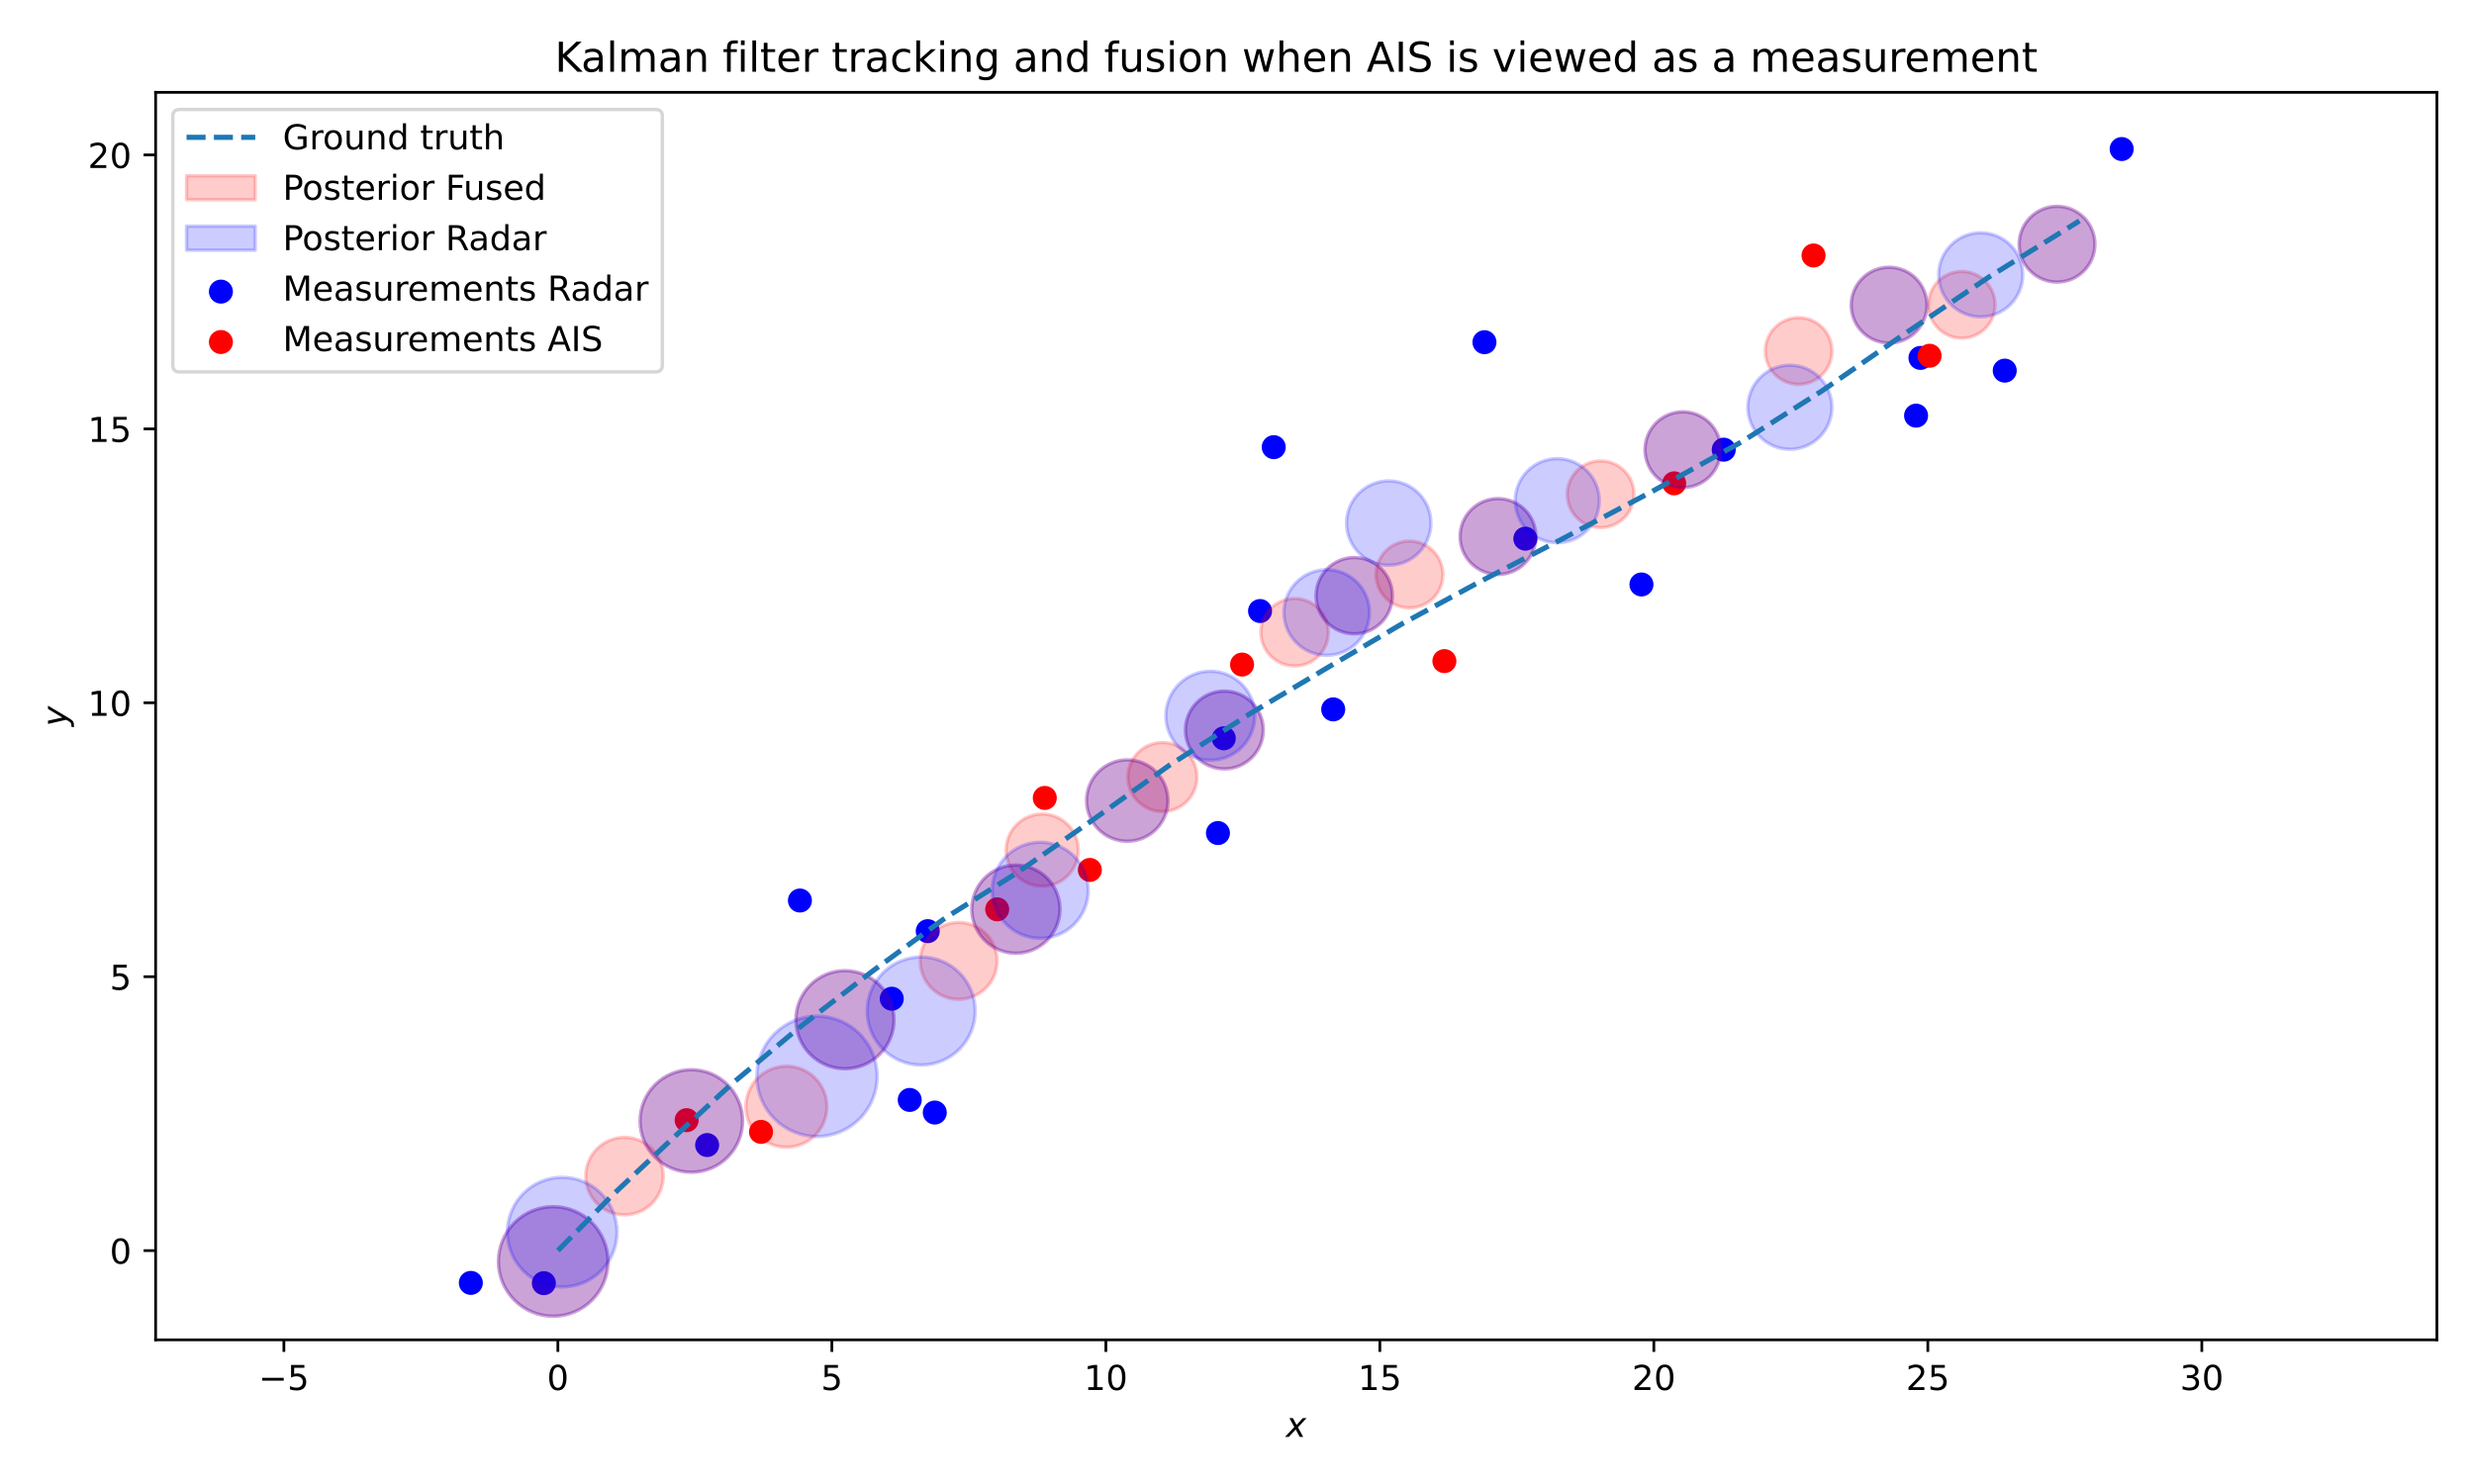 <?xml version="1.0" encoding="utf-8" standalone="no"?>
<!DOCTYPE svg PUBLIC "-//W3C//DTD SVG 1.1//EN"
  "http://www.w3.org/Graphics/SVG/1.1/DTD/svg11.dtd">
<!-- Created with matplotlib (https://matplotlib.org/) -->
<svg height="432pt" version="1.1" viewBox="0 0 720 432" width="720pt" xmlns="http://www.w3.org/2000/svg" xmlns:xlink="http://www.w3.org/1999/xlink">
 <defs>
  <style type="text/css">*{stroke-linecap:butt;stroke-linejoin:round;}</style>
 </defs>
 <g id="figure_1">
  <g id="patch_1">
   <path d="M 0 432 
L 720 432 
L 720 0 
L 0 0 
z
" style="fill:#ffffff;"/>
  </g>
  <g id="axes_1">
   <g id="patch_2">
    <path d="M 45.29 390.04 
L 709.2 390.04 
L 709.2 26.88 
L 45.29 26.88 
z
" style="fill:#ffffff;"/>
   </g>
   <g id="PathCollection_1">
    <defs>
     <path d="M 0 3 
C 0.796 3 1.559 2.684 2.121 2.121 
C 2.684 1.559 3 0.796 3 0 
C 3 -0.796 2.684 -1.559 2.121 -2.121 
C 1.559 -2.684 0.796 -3 0 -3 
C -0.796 -3 -1.559 -2.684 -2.121 -2.121 
C -2.684 -1.559 -3 -0.796 -3 0 
C -3 0.796 -2.684 1.559 -2.121 2.121 
C -1.559 2.684 -0.796 3 0 3 
z
" id="m514892b0ee" style="stroke:#0000ff;"/>
    </defs>
    <g clip-path="url(#pe3e5231620)">
     <use style="fill:#0000ff;stroke:#0000ff;" x="158.277" xlink:href="#m514892b0ee" y="373.533"/>
     <use style="fill:#0000ff;stroke:#0000ff;" x="137.026" xlink:href="#m514892b0ee" y="373.456"/>
     <use style="fill:#0000ff;stroke:#0000ff;" x="205.798" xlink:href="#m514892b0ee" y="333.328"/>
     <use style="fill:#0000ff;stroke:#0000ff;" x="264.756" xlink:href="#m514892b0ee" y="320.197"/>
     <use style="fill:#0000ff;stroke:#0000ff;" x="232.797" xlink:href="#m514892b0ee" y="262.148"/>
     <use style="fill:#0000ff;stroke:#0000ff;" x="272.045" xlink:href="#m514892b0ee" y="323.865"/>
     <use style="fill:#0000ff;stroke:#0000ff;" x="270.003" xlink:href="#m514892b0ee" y="271.063"/>
     <use style="fill:#0000ff;stroke:#0000ff;" x="259.524" xlink:href="#m514892b0ee" y="290.731"/>
     <use style="fill:#0000ff;stroke:#0000ff;" x="354.456" xlink:href="#m514892b0ee" y="242.503"/>
     <use style="fill:#0000ff;stroke:#0000ff;" x="366.709" xlink:href="#m514892b0ee" y="177.873"/>
     <use style="fill:#0000ff;stroke:#0000ff;" x="356.155" xlink:href="#m514892b0ee" y="214.928"/>
     <use style="fill:#0000ff;stroke:#0000ff;" x="432.014" xlink:href="#m514892b0ee" y="99.617"/>
     <use style="fill:#0000ff;stroke:#0000ff;" x="388" xlink:href="#m514892b0ee" y="206.503"/>
     <use style="fill:#0000ff;stroke:#0000ff;" x="370.693" xlink:href="#m514892b0ee" y="130.17"/>
     <use style="fill:#0000ff;stroke:#0000ff;" x="477.706" xlink:href="#m514892b0ee" y="170.14"/>
     <use style="fill:#0000ff;stroke:#0000ff;" x="443.912" xlink:href="#m514892b0ee" y="156.804"/>
     <use style="fill:#0000ff;stroke:#0000ff;" x="501.652" xlink:href="#m514892b0ee" y="130.903"/>
     <use style="fill:#0000ff;stroke:#0000ff;" x="557.632" xlink:href="#m514892b0ee" y="120.997"/>
     <use style="fill:#0000ff;stroke:#0000ff;" x="558.905" xlink:href="#m514892b0ee" y="104.191"/>
     <use style="fill:#0000ff;stroke:#0000ff;" x="583.434" xlink:href="#m514892b0ee" y="107.893"/>
     <use style="fill:#0000ff;stroke:#0000ff;" x="617.464" xlink:href="#m514892b0ee" y="43.387"/>
    </g>
   </g>
   <g id="PathCollection_2">
    <defs>
     <path d="M 0 3 
C 0.796 3 1.559 2.684 2.121 2.121 
C 2.684 1.559 3 0.796 3 0 
C 3 -0.796 2.684 -1.559 2.121 -2.121 
C 1.559 -2.684 0.796 -3 0 -3 
C -0.796 -3 -1.559 -2.684 -2.121 -2.121 
C -2.684 -1.559 -3 -0.796 -3 0 
C -3 0.796 -2.684 1.559 -2.121 2.121 
C -1.559 2.684 -0.796 3 0 3 
z
" id="m8816d82a5e" style="stroke:#ff0000;"/>
    </defs>
    <g clip-path="url(#pe3e5231620)">
     <use style="fill:#ff0000;stroke:#ff0000;" x="199.834" xlink:href="#m8816d82a5e" y="326.086"/>
     <use style="fill:#ff0000;stroke:#ff0000;" x="221.48" xlink:href="#m8816d82a5e" y="329.492"/>
     <use style="fill:#ff0000;stroke:#ff0000;" x="290.21" xlink:href="#m8816d82a5e" y="264.712"/>
     <use style="fill:#ff0000;stroke:#ff0000;" x="304.059" xlink:href="#m8816d82a5e" y="232.281"/>
     <use style="fill:#ff0000;stroke:#ff0000;" x="317.177" xlink:href="#m8816d82a5e" y="253.241"/>
     <use style="fill:#ff0000;stroke:#ff0000;" x="361.472" xlink:href="#m8816d82a5e" y="193.458"/>
     <use style="fill:#ff0000;stroke:#ff0000;" x="420.356" xlink:href="#m8816d82a5e" y="192.454"/>
     <use style="fill:#ff0000;stroke:#ff0000;" x="487.229" xlink:href="#m8816d82a5e" y="140.707"/>
     <use style="fill:#ff0000;stroke:#ff0000;" x="527.795" xlink:href="#m8816d82a5e" y="74.375"/>
     <use style="fill:#ff0000;stroke:#ff0000;" x="561.564" xlink:href="#m8816d82a5e" y="103.564"/>
    </g>
   </g>
   <g id="patch_3">
    <path clip-path="url(#pe3e5231620)" d="M 162.358 364.061 
C 162.358 364.061 162.358 364.061 162.358 364.061 
C 162.358 364.061 162.358 364.061 162.358 364.061 
C 162.358 364.061 162.358 364.061 162.358 364.061 
C 162.358 364.061 162.358 364.061 162.358 364.061 
C 162.358 364.061 162.358 364.061 162.358 364.061 
C 162.358 364.061 162.358 364.061 162.358 364.061 
C 162.358 364.061 162.358 364.061 162.358 364.061 
C 162.358 364.061 162.358 364.061 162.358 364.061 
z
" style="fill:#ff0000;opacity:0.2;stroke:#ff0000;stroke-linejoin:miter;"/>
   </g>
   <g id="patch_4">
    <path clip-path="url(#pe3e5231620)" d="M 162.358 364.061 
C 162.358 364.061 162.358 364.061 162.358 364.061 
C 162.358 364.061 162.358 364.061 162.358 364.061 
C 162.358 364.061 162.358 364.061 162.358 364.061 
C 162.358 364.061 162.358 364.061 162.358 364.061 
C 162.358 364.061 162.358 364.061 162.358 364.061 
C 162.358 364.061 162.358 364.061 162.358 364.061 
C 162.358 364.061 162.358 364.061 162.358 364.061 
C 162.358 364.061 162.358 364.061 162.358 364.061 
z
" style="fill:#0000ff;opacity:0.2;stroke:#0000ff;stroke-linejoin:miter;"/>
   </g>
   <g id="patch_5">
    <path clip-path="url(#pe3e5231620)" d="M 160.998 383.166 
C 165.227 383.166 169.284 381.486 172.274 378.495 
C 175.265 375.504 176.945 371.448 176.945 367.218 
C 176.945 362.989 175.265 358.932 172.274 355.942 
C 169.284 352.951 165.227 351.271 160.998 351.271 
C 156.768 351.271 152.711 352.951 149.721 355.942 
C 146.73 358.932 145.05 362.989 145.05 367.218 
C 145.05 371.448 146.73 375.504 149.721 378.495 
C 152.711 381.486 156.768 383.166 160.998 383.166 
z
" style="fill:#ff0000;opacity:0.2;stroke:#ff0000;stroke-linejoin:miter;"/>
   </g>
   <g id="patch_6">
    <path clip-path="url(#pe3e5231620)" d="M 181.74 353.65 
C 184.732 353.65 187.602 352.461 189.717 350.346 
C 191.832 348.231 193.021 345.361 193.021 342.369 
C 193.021 339.377 191.832 336.508 189.717 334.392 
C 187.602 332.277 184.732 331.088 181.74 331.088 
C 178.748 331.088 175.879 332.277 173.763 334.392 
C 171.648 336.508 170.459 339.377 170.459 342.369 
C 170.459 345.361 171.648 348.231 173.763 350.346 
C 175.879 352.461 178.748 353.65 181.74 353.65 
z
" style="fill:#ff0000;opacity:0.2;stroke:#ff0000;stroke-linejoin:miter;"/>
   </g>
   <g id="patch_7">
    <path clip-path="url(#pe3e5231620)" d="M 201.196 341.244 
C 205.154 341.244 208.95 339.672 211.749 336.873 
C 214.547 334.074 216.12 330.278 216.12 326.32 
C 216.12 322.362 214.547 318.566 211.749 315.768 
C 208.95 312.969 205.154 311.397 201.196 311.397 
C 197.238 311.397 193.442 312.969 190.643 315.768 
C 187.845 318.566 186.272 322.362 186.272 326.32 
C 186.272 330.278 187.845 334.074 190.643 336.873 
C 193.442 339.672 197.238 341.244 201.196 341.244 
z
" style="fill:#ff0000;opacity:0.2;stroke:#ff0000;stroke-linejoin:miter;"/>
   </g>
   <g id="patch_8">
    <path clip-path="url(#pe3e5231620)" d="M 228.864 333.956 
C 231.991 333.956 234.99 332.713 237.201 330.502 
C 239.412 328.291 240.655 325.292 240.655 322.165 
C 240.655 319.037 239.412 316.038 237.201 313.827 
C 234.99 311.616 231.991 310.373 228.864 310.373 
C 225.737 310.373 222.737 311.616 220.526 313.827 
C 218.315 316.038 217.073 319.037 217.073 322.165 
C 217.073 325.292 218.315 328.291 220.526 330.502 
C 222.737 332.713 225.737 333.956 228.864 333.956 
z
" style="fill:#ff0000;opacity:0.2;stroke:#ff0000;stroke-linejoin:miter;"/>
   </g>
   <g id="patch_9">
    <path clip-path="url(#pe3e5231620)" d="M 245.903 311.117 
C 249.689 311.117 253.321 309.613 255.998 306.936 
C 258.675 304.259 260.179 300.627 260.179 296.841 
C 260.179 293.055 258.675 289.423 255.998 286.746 
C 253.321 284.069 249.689 282.565 245.903 282.565 
C 242.117 282.565 238.485 284.069 235.808 286.746 
C 233.131 289.423 231.627 293.055 231.627 296.841 
C 231.627 300.627 233.131 304.259 235.808 306.936 
C 238.485 309.613 242.117 311.117 245.903 311.117 
z
" style="fill:#ff0000;opacity:0.2;stroke:#ff0000;stroke-linejoin:miter;"/>
   </g>
   <g id="patch_10">
    <path clip-path="url(#pe3e5231620)" d="M 278.995 290.915 
C 281.965 290.915 284.813 289.736 286.913 287.636 
C 289.013 285.536 290.192 282.688 290.192 279.718 
C 290.192 276.749 289.013 273.901 286.913 271.801 
C 284.813 269.701 281.965 268.521 278.995 268.521 
C 276.026 268.521 273.178 269.701 271.078 271.801 
C 268.978 273.901 267.798 276.749 267.798 279.718 
C 267.798 282.688 268.978 285.536 271.078 287.636 
C 273.178 289.736 276.026 290.915 278.995 290.915 
z
" style="fill:#ff0000;opacity:0.2;stroke:#ff0000;stroke-linejoin:miter;"/>
   </g>
   <g id="patch_11">
    <path clip-path="url(#pe3e5231620)" d="M 295.648 277.492 
C 299.05 277.492 302.314 276.14 304.72 273.735 
C 307.126 271.329 308.478 268.065 308.478 264.663 
C 308.478 261.26 307.126 257.997 304.72 255.591 
C 302.314 253.185 299.05 251.833 295.648 251.833 
C 292.246 251.833 288.982 253.185 286.576 255.591 
C 284.17 257.997 282.818 261.26 282.818 264.663 
C 282.818 268.065 284.17 271.329 286.576 273.735 
C 288.982 276.14 292.246 277.492 295.648 277.492 
z
" style="fill:#ff0000;opacity:0.2;stroke:#ff0000;stroke-linejoin:miter;"/>
   </g>
   <g id="patch_12">
    <path clip-path="url(#pe3e5231620)" d="M 303.311 257.989 
C 306.099 257.989 308.774 256.881 310.745 254.91 
C 312.717 252.938 313.825 250.264 313.825 247.476 
C 313.825 244.687 312.717 242.013 310.745 240.041 
C 308.774 238.07 306.099 236.962 303.311 236.962 
C 300.523 236.962 297.849 238.07 295.877 240.041 
C 293.905 242.013 292.798 244.687 292.798 247.476 
C 292.798 250.264 293.905 252.938 295.877 254.91 
C 297.849 256.881 300.523 257.989 303.311 257.989 
z
" style="fill:#ff0000;opacity:0.2;stroke:#ff0000;stroke-linejoin:miter;"/>
   </g>
   <g id="patch_13">
    <path clip-path="url(#pe3e5231620)" d="M 328.065 244.896 
C 331.208 244.896 334.222 243.647 336.444 241.425 
C 338.666 239.203 339.915 236.189 339.915 233.046 
C 339.915 229.904 338.666 226.889 336.444 224.667 
C 334.222 222.445 331.208 221.197 328.065 221.197 
C 324.923 221.197 321.908 222.445 319.686 224.667 
C 317.464 226.889 316.216 229.904 316.216 233.046 
C 316.216 236.189 317.464 239.203 319.686 241.425 
C 321.908 243.647 324.923 244.896 328.065 244.896 
z
" style="fill:#ff0000;opacity:0.2;stroke:#ff0000;stroke-linejoin:miter;"/>
   </g>
   <g id="patch_14">
    <path clip-path="url(#pe3e5231620)" d="M 338.303 236.253 
C 340.97 236.253 343.527 235.193 345.413 233.308 
C 347.298 231.422 348.358 228.864 348.358 226.198 
C 348.358 223.531 347.298 220.973 345.413 219.088 
C 343.527 217.202 340.97 216.143 338.303 216.143 
C 335.636 216.143 333.079 217.202 331.193 219.088 
C 329.308 220.973 328.248 223.531 328.248 226.198 
C 328.248 228.864 329.308 231.422 331.193 233.308 
C 333.079 235.193 335.636 236.253 338.303 236.253 
z
" style="fill:#ff0000;opacity:0.2;stroke:#ff0000;stroke-linejoin:miter;"/>
   </g>
   <g id="patch_15">
    <path clip-path="url(#pe3e5231620)" d="M 356.324 223.831 
C 359.328 223.831 362.209 222.638 364.333 220.514 
C 366.457 218.39 367.65 215.509 367.65 212.505 
C 367.65 209.502 366.457 206.621 364.333 204.497 
C 362.209 202.373 359.328 201.179 356.324 201.179 
C 353.32 201.179 350.439 202.373 348.315 204.497 
C 346.191 206.621 344.998 209.502 344.998 212.505 
C 344.998 215.509 346.191 218.39 348.315 220.514 
C 350.439 222.638 353.32 223.831 356.324 223.831 
z
" style="fill:#ff0000;opacity:0.2;stroke:#ff0000;stroke-linejoin:miter;"/>
   </g>
   <g id="patch_16">
    <path clip-path="url(#pe3e5231620)" d="M 376.766 193.873 
C 379.371 193.873 381.869 192.838 383.711 190.996 
C 385.552 189.155 386.587 186.657 386.587 184.052 
C 386.587 181.448 385.552 178.949 383.711 177.108 
C 381.869 175.266 379.371 174.231 376.766 174.231 
C 374.162 174.231 371.664 175.266 369.822 177.108 
C 367.98 178.949 366.946 181.448 366.946 184.052 
C 366.946 186.657 367.98 189.155 369.822 190.996 
C 371.664 192.838 374.162 193.873 376.766 193.873 
z
" style="fill:#ff0000;opacity:0.2;stroke:#ff0000;stroke-linejoin:miter;"/>
   </g>
   <g id="patch_17">
    <path clip-path="url(#pe3e5231620)" d="M 394.126 184.504 
C 397.071 184.504 399.896 183.334 401.979 181.251 
C 404.061 179.169 405.231 176.344 405.231 173.399 
C 405.231 170.454 404.061 167.629 401.979 165.546 
C 399.896 163.464 397.071 162.294 394.126 162.294 
C 391.181 162.294 388.356 163.464 386.273 165.546 
C 384.191 167.629 383.021 170.454 383.021 173.399 
C 383.021 176.344 384.191 179.169 386.273 181.251 
C 388.356 183.334 391.181 184.504 394.126 184.504 
z
" style="fill:#ff0000;opacity:0.2;stroke:#ff0000;stroke-linejoin:miter;"/>
   </g>
   <g id="patch_18">
    <path clip-path="url(#pe3e5231620)" d="M 410.193 176.968 
C 412.774 176.968 415.25 175.942 417.075 174.117 
C 418.9 172.292 419.926 169.816 419.926 167.235 
C 419.926 164.654 418.9 162.179 417.075 160.353 
C 415.25 158.528 412.774 157.503 410.193 157.503 
C 407.612 157.503 405.137 158.528 403.312 160.353 
C 401.486 162.179 400.461 164.654 400.461 167.235 
C 400.461 169.816 401.486 172.292 403.312 174.117 
C 405.137 175.942 407.612 176.968 410.193 176.968 
z
" style="fill:#ff0000;opacity:0.2;stroke:#ff0000;stroke-linejoin:miter;"/>
   </g>
   <g id="patch_19">
    <path clip-path="url(#pe3e5231620)" d="M 435.956 167.221 
C 438.884 167.221 441.692 166.058 443.762 163.988 
C 445.832 161.918 446.995 159.11 446.995 156.183 
C 446.995 153.255 445.832 150.448 443.762 148.378 
C 441.692 146.308 438.884 145.144 435.956 145.144 
C 433.029 145.144 430.221 146.308 428.151 148.378 
C 426.081 150.448 424.918 153.255 424.918 156.183 
C 424.918 159.11 426.081 161.918 428.151 163.988 
C 430.221 166.058 433.029 167.221 435.956 167.221 
z
" style="fill:#ff0000;opacity:0.2;stroke:#ff0000;stroke-linejoin:miter;"/>
   </g>
   <g id="patch_20">
    <path clip-path="url(#pe3e5231620)" d="M 465.823 153.59 
C 468.398 153.59 470.869 152.567 472.69 150.746 
C 474.51 148.925 475.534 146.455 475.534 143.879 
C 475.534 141.304 474.51 138.834 472.69 137.013 
C 470.869 135.192 468.398 134.169 465.823 134.169 
C 463.248 134.169 460.778 135.192 458.957 137.013 
C 457.136 138.834 456.113 141.304 456.113 143.879 
C 456.113 146.455 457.136 148.925 458.957 150.746 
C 460.778 152.567 463.248 153.59 465.823 153.59 
z
" style="fill:#ff0000;opacity:0.2;stroke:#ff0000;stroke-linejoin:miter;"/>
   </g>
   <g id="patch_21">
    <path clip-path="url(#pe3e5231620)" d="M 489.764 141.942 
C 492.689 141.942 495.494 140.78 497.562 138.712 
C 499.63 136.644 500.792 133.839 500.792 130.914 
C 500.792 127.99 499.63 125.185 497.562 123.117 
C 495.494 121.049 492.689 119.887 489.764 119.887 
C 486.84 119.887 484.035 121.049 481.967 123.117 
C 479.899 125.185 478.737 127.99 478.737 130.914 
C 478.737 133.839 479.899 136.644 481.967 138.712 
C 484.035 140.78 486.84 141.942 489.764 141.942 
z
" style="fill:#ff0000;opacity:0.2;stroke:#ff0000;stroke-linejoin:miter;"/>
   </g>
   <g id="patch_22">
    <path clip-path="url(#pe3e5231620)" d="M 523.458 111.887 
C 526.032 111.887 528.502 110.864 530.323 109.043 
C 532.143 107.223 533.166 104.753 533.166 102.179 
C 533.166 99.604 532.143 97.134 530.323 95.314 
C 528.502 93.493 526.032 92.47 523.458 92.47 
C 520.883 92.47 518.414 93.493 516.593 95.314 
C 514.772 97.134 513.75 99.604 513.75 102.179 
C 513.75 104.753 514.772 107.223 516.593 109.043 
C 518.414 110.864 520.883 111.887 523.458 111.887 
z
" style="fill:#ff0000;opacity:0.2;stroke:#ff0000;stroke-linejoin:miter;"/>
   </g>
   <g id="patch_23">
    <path clip-path="url(#pe3e5231620)" d="M 549.773 99.854 
C 552.697 99.854 555.502 98.692 557.57 96.624 
C 559.638 94.557 560.8 91.751 560.8 88.827 
C 560.8 85.902 559.638 83.097 557.57 81.029 
C 555.502 78.961 552.697 77.8 549.773 77.8 
C 546.848 77.8 544.043 78.961 541.975 81.029 
C 539.907 83.097 538.745 85.902 538.745 88.827 
C 538.745 91.751 539.907 94.557 541.975 96.624 
C 544.043 98.692 546.848 99.854 549.773 99.854 
z
" style="fill:#ff0000;opacity:0.2;stroke:#ff0000;stroke-linejoin:miter;"/>
   </g>
   <g id="patch_24">
    <path clip-path="url(#pe3e5231620)" d="M 570.925 98.441 
C 573.5 98.441 575.969 97.418 577.79 95.598 
C 579.611 93.777 580.634 91.308 580.634 88.733 
C 580.634 86.158 579.611 83.689 577.79 81.868 
C 575.969 80.047 573.5 79.024 570.925 79.024 
C 568.35 79.024 565.881 80.047 564.06 81.868 
C 562.239 83.689 561.216 86.158 561.216 88.733 
C 561.216 91.308 562.239 93.777 564.06 95.598 
C 565.881 97.418 568.35 98.441 570.925 98.441 
z
" style="fill:#ff0000;opacity:0.2;stroke:#ff0000;stroke-linejoin:miter;"/>
   </g>
   <g id="patch_25">
    <path clip-path="url(#pe3e5231620)" d="M 598.651 82.122 
C 601.576 82.122 604.381 80.96 606.449 78.892 
C 608.516 76.825 609.678 74.02 609.678 71.095 
C 609.678 68.171 608.516 65.366 606.449 63.298 
C 604.381 61.23 601.576 60.068 598.651 60.068 
C 595.727 60.068 592.922 61.23 590.854 63.298 
C 588.786 65.366 587.624 68.171 587.624 71.095 
C 587.624 74.02 588.786 76.825 590.854 78.892 
C 592.922 80.96 595.727 82.122 598.651 82.122 
z
" style="fill:#ff0000;opacity:0.2;stroke:#ff0000;stroke-linejoin:miter;"/>
   </g>
   <g id="patch_26">
    <path clip-path="url(#pe3e5231620)" d="M 160.998 383.166 
C 165.227 383.166 169.284 381.486 172.274 378.495 
C 175.265 375.504 176.945 371.448 176.945 367.218 
C 176.945 362.989 175.265 358.932 172.274 355.942 
C 169.284 352.951 165.227 351.271 160.998 351.271 
C 156.768 351.271 152.711 352.951 149.721 355.942 
C 146.73 358.932 145.05 362.989 145.05 367.218 
C 145.05 371.448 146.73 375.504 149.721 378.495 
C 152.711 381.486 156.768 383.166 160.998 383.166 
z
" style="fill:#0000ff;opacity:0.2;stroke:#0000ff;stroke-linejoin:miter;"/>
   </g>
   <g id="patch_27">
    <path clip-path="url(#pe3e5231620)" d="M 163.619 374.636 
C 167.852 374.636 171.911 372.955 174.904 369.962 
C 177.897 366.969 179.579 362.909 179.579 358.677 
C 179.579 354.444 177.897 350.385 174.904 347.392 
C 171.911 344.399 167.852 342.717 163.619 342.717 
C 159.387 342.717 155.327 344.399 152.334 347.392 
C 149.341 350.385 147.66 354.444 147.66 358.677 
C 147.66 362.909 149.341 366.969 152.334 369.962 
C 155.327 372.955 159.387 374.636 163.619 374.636 
z
" style="fill:#0000ff;opacity:0.2;stroke:#0000ff;stroke-linejoin:miter;"/>
   </g>
   <g id="patch_28">
    <path clip-path="url(#pe3e5231620)" d="M 201.196 341.244 
C 205.154 341.244 208.95 339.672 211.749 336.873 
C 214.547 334.074 216.12 330.278 216.12 326.32 
C 216.12 322.362 214.547 318.566 211.749 315.768 
C 208.95 312.969 205.154 311.397 201.196 311.397 
C 197.238 311.397 193.442 312.969 190.643 315.768 
C 187.845 318.566 186.272 322.362 186.272 326.32 
C 186.272 330.278 187.845 334.074 190.643 336.873 
C 193.442 339.672 197.238 341.244 201.196 341.244 
z
" style="fill:#0000ff;opacity:0.2;stroke:#0000ff;stroke-linejoin:miter;"/>
   </g>
   <g id="patch_29">
    <path clip-path="url(#pe3e5231620)" d="M 237.768 330.842 
C 242.412 330.842 246.867 328.996 250.151 325.712 
C 253.435 322.428 255.28 317.974 255.28 313.329 
C 255.28 308.685 253.435 304.23 250.151 300.946 
C 246.867 297.662 242.412 295.817 237.768 295.817 
C 233.123 295.817 228.669 297.662 225.385 300.946 
C 222.101 304.23 220.255 308.685 220.255 313.329 
C 220.255 317.974 222.101 322.428 225.385 325.712 
C 228.669 328.996 233.123 330.842 237.768 330.842 
z
" style="fill:#0000ff;opacity:0.2;stroke:#0000ff;stroke-linejoin:miter;"/>
   </g>
   <g id="patch_30">
    <path clip-path="url(#pe3e5231620)" d="M 245.903 311.117 
C 249.689 311.117 253.321 309.613 255.998 306.936 
C 258.675 304.259 260.179 300.627 260.179 296.841 
C 260.179 293.055 258.675 289.423 255.998 286.746 
C 253.321 284.069 249.689 282.565 245.903 282.565 
C 242.117 282.565 238.485 284.069 235.808 286.746 
C 233.131 289.423 231.627 293.055 231.627 296.841 
C 231.627 300.627 233.131 304.259 235.808 306.936 
C 238.485 309.613 242.117 311.117 245.903 311.117 
z
" style="fill:#0000ff;opacity:0.2;stroke:#0000ff;stroke-linejoin:miter;"/>
   </g>
   <g id="patch_31">
    <path clip-path="url(#pe3e5231620)" d="M 268.093 310.032 
C 272.263 310.032 276.263 308.375 279.212 305.426 
C 282.16 302.477 283.817 298.477 283.817 294.307 
C 283.817 290.137 282.16 286.137 279.212 283.188 
C 276.263 280.24 272.263 278.583 268.093 278.583 
C 263.923 278.583 259.923 280.24 256.974 283.188 
C 254.025 286.137 252.368 290.137 252.368 294.307 
C 252.368 298.477 254.025 302.477 256.974 305.426 
C 259.923 308.375 263.923 310.032 268.093 310.032 
z
" style="fill:#0000ff;opacity:0.2;stroke:#0000ff;stroke-linejoin:miter;"/>
   </g>
   <g id="patch_32">
    <path clip-path="url(#pe3e5231620)" d="M 295.648 277.492 
C 299.05 277.492 302.314 276.14 304.72 273.735 
C 307.126 271.329 308.478 268.065 308.478 264.663 
C 308.478 261.26 307.126 257.997 304.72 255.591 
C 302.314 253.185 299.05 251.833 295.648 251.833 
C 292.246 251.833 288.982 253.185 286.576 255.591 
C 284.17 257.997 282.818 261.26 282.818 264.663 
C 282.818 268.065 284.17 271.329 286.576 273.735 
C 288.982 276.14 292.246 277.492 295.648 277.492 
z
" style="fill:#0000ff;opacity:0.2;stroke:#0000ff;stroke-linejoin:miter;"/>
   </g>
   <g id="patch_33">
    <path clip-path="url(#pe3e5231620)" d="M 302.736 273.139 
C 306.445 273.139 310.001 271.665 312.623 269.043 
C 315.245 266.421 316.719 262.864 316.719 259.156 
C 316.719 255.448 315.245 251.891 312.623 249.269 
C 310.001 246.647 306.445 245.174 302.736 245.174 
C 299.028 245.174 295.471 246.647 292.849 249.269 
C 290.227 251.891 288.754 255.448 288.754 259.156 
C 288.754 262.864 290.227 266.421 292.849 269.043 
C 295.471 271.665 299.028 273.139 302.736 273.139 
z
" style="fill:#0000ff;opacity:0.2;stroke:#0000ff;stroke-linejoin:miter;"/>
   </g>
   <g id="patch_34">
    <path clip-path="url(#pe3e5231620)" d="M 328.065 244.896 
C 331.208 244.896 334.222 243.647 336.444 241.425 
C 338.666 239.203 339.915 236.189 339.915 233.046 
C 339.915 229.904 338.666 226.889 336.444 224.667 
C 334.222 222.445 331.208 221.197 328.065 221.197 
C 324.923 221.197 321.908 222.445 319.686 224.667 
C 317.464 226.889 316.216 229.904 316.216 233.046 
C 316.216 236.189 317.464 239.203 319.686 241.425 
C 321.908 243.647 324.923 244.896 328.065 244.896 
z
" style="fill:#0000ff;opacity:0.2;stroke:#0000ff;stroke-linejoin:miter;"/>
   </g>
   <g id="patch_35">
    <path clip-path="url(#pe3e5231620)" d="M 352.242 221.308 
C 355.677 221.308 358.973 219.943 361.402 217.514 
C 363.831 215.085 365.196 211.79 365.196 208.354 
C 365.196 204.919 363.831 201.624 361.402 199.194 
C 358.973 196.765 355.677 195.4 352.242 195.4 
C 348.806 195.4 345.511 196.765 343.082 199.194 
C 340.653 201.624 339.288 204.919 339.288 208.354 
C 339.288 211.79 340.653 215.085 343.082 217.514 
C 345.511 219.943 348.806 221.308 352.242 221.308 
z
" style="fill:#0000ff;opacity:0.2;stroke:#0000ff;stroke-linejoin:miter;"/>
   </g>
   <g id="patch_36">
    <path clip-path="url(#pe3e5231620)" d="M 356.324 223.831 
C 359.328 223.831 362.209 222.638 364.333 220.514 
C 366.457 218.39 367.65 215.509 367.65 212.505 
C 367.65 209.502 366.457 206.621 364.333 204.497 
C 362.209 202.373 359.328 201.179 356.324 201.179 
C 353.32 201.179 350.439 202.373 348.315 204.497 
C 346.191 206.621 344.998 209.502 344.998 212.505 
C 344.998 215.509 346.191 218.39 348.315 220.514 
C 350.439 222.638 353.32 223.831 356.324 223.831 
z
" style="fill:#0000ff;opacity:0.2;stroke:#0000ff;stroke-linejoin:miter;"/>
   </g>
   <g id="patch_37">
    <path clip-path="url(#pe3e5231620)" d="M 386.11 190.771 
C 389.415 190.771 392.586 189.457 394.924 187.12 
C 397.261 184.782 398.574 181.612 398.574 178.306 
C 398.574 175 397.261 171.83 394.924 169.492 
C 392.586 167.155 389.415 165.841 386.11 165.841 
C 382.804 165.841 379.633 167.155 377.296 169.492 
C 374.958 171.83 373.645 175 373.645 178.306 
C 373.645 181.612 374.958 184.782 377.296 187.12 
C 379.633 189.457 382.804 190.771 386.11 190.771 
z
" style="fill:#0000ff;opacity:0.2;stroke:#0000ff;stroke-linejoin:miter;"/>
   </g>
   <g id="patch_38">
    <path clip-path="url(#pe3e5231620)" d="M 394.126 184.504 
C 397.071 184.504 399.896 183.334 401.979 181.251 
C 404.061 179.169 405.231 176.344 405.231 173.399 
C 405.231 170.454 404.061 167.629 401.979 165.546 
C 399.896 163.464 397.071 162.294 394.126 162.294 
C 391.181 162.294 388.356 163.464 386.273 165.546 
C 384.191 167.629 383.021 170.454 383.021 173.399 
C 383.021 176.344 384.191 179.169 386.273 181.251 
C 388.356 183.334 391.181 184.504 394.126 184.504 
z
" style="fill:#0000ff;opacity:0.2;stroke:#0000ff;stroke-linejoin:miter;"/>
   </g>
   <g id="patch_39">
    <path clip-path="url(#pe3e5231620)" d="M 404.162 164.554 
C 407.42 164.554 410.546 163.26 412.849 160.956 
C 415.153 158.652 416.448 155.527 416.448 152.269 
C 416.448 149.011 415.153 145.886 412.849 143.582 
C 410.546 141.278 407.42 139.984 404.162 139.984 
C 400.904 139.984 397.779 141.278 395.475 143.582 
C 393.171 145.886 391.877 149.011 391.877 152.269 
C 391.877 155.527 393.171 158.652 395.475 160.956 
C 397.779 163.26 400.904 164.554 404.162 164.554 
z
" style="fill:#0000ff;opacity:0.2;stroke:#0000ff;stroke-linejoin:miter;"/>
   </g>
   <g id="patch_40">
    <path clip-path="url(#pe3e5231620)" d="M 435.956 167.221 
C 438.884 167.221 441.692 166.058 443.762 163.988 
C 445.832 161.918 446.995 159.11 446.995 156.183 
C 446.995 153.255 445.832 150.448 443.762 148.378 
C 441.692 146.308 438.884 145.144 435.956 145.144 
C 433.029 145.144 430.221 146.308 428.151 148.378 
C 426.081 150.448 424.918 153.255 424.918 156.183 
C 424.918 159.11 426.081 161.918 428.151 163.988 
C 430.221 166.058 433.029 167.221 435.956 167.221 
z
" style="fill:#0000ff;opacity:0.2;stroke:#0000ff;stroke-linejoin:miter;"/>
   </g>
   <g id="patch_41">
    <path clip-path="url(#pe3e5231620)" d="M 453.211 157.989 
C 456.458 157.989 459.571 156.7 461.867 154.404 
C 464.163 152.108 465.452 148.995 465.452 145.748 
C 465.452 142.502 464.163 139.388 461.867 137.092 
C 459.571 134.797 456.458 133.507 453.211 133.507 
C 449.965 133.507 446.851 134.797 444.555 137.092 
C 442.26 139.388 440.97 142.502 440.97 145.748 
C 440.97 148.995 442.26 152.108 444.555 154.404 
C 446.851 156.7 449.965 157.989 453.211 157.989 
z
" style="fill:#0000ff;opacity:0.2;stroke:#0000ff;stroke-linejoin:miter;"/>
   </g>
   <g id="patch_42">
    <path clip-path="url(#pe3e5231620)" d="M 489.764 141.942 
C 492.689 141.942 495.494 140.78 497.562 138.712 
C 499.63 136.644 500.792 133.839 500.792 130.914 
C 500.792 127.99 499.63 125.185 497.562 123.117 
C 495.494 121.049 492.689 119.887 489.764 119.887 
C 486.84 119.887 484.035 121.049 481.967 123.117 
C 479.899 125.185 478.737 127.99 478.737 130.914 
C 478.737 133.839 479.899 136.644 481.967 138.712 
C 484.035 140.78 486.84 141.942 489.764 141.942 
z
" style="fill:#0000ff;opacity:0.2;stroke:#0000ff;stroke-linejoin:miter;"/>
   </g>
   <g id="patch_43">
    <path clip-path="url(#pe3e5231620)" d="M 520.904 130.786 
C 524.15 130.786 527.262 129.496 529.557 127.202 
C 531.852 124.907 533.141 121.794 533.141 118.549 
C 533.141 115.304 531.852 112.191 529.557 109.896 
C 527.262 107.601 524.15 106.312 520.904 106.312 
C 517.659 106.312 514.546 107.601 512.252 109.896 
C 509.957 112.191 508.667 115.304 508.667 118.549 
C 508.667 121.794 509.957 124.907 512.252 127.202 
C 514.546 129.496 517.659 130.786 520.904 130.786 
z
" style="fill:#0000ff;opacity:0.2;stroke:#0000ff;stroke-linejoin:miter;"/>
   </g>
   <g id="patch_44">
    <path clip-path="url(#pe3e5231620)" d="M 549.773 99.854 
C 552.697 99.854 555.502 98.692 557.57 96.624 
C 559.638 94.557 560.8 91.751 560.8 88.827 
C 560.8 85.902 559.638 83.097 557.57 81.029 
C 555.502 78.961 552.697 77.8 549.773 77.8 
C 546.848 77.8 544.043 78.961 541.975 81.029 
C 539.907 83.097 538.745 85.902 538.745 88.827 
C 538.745 91.751 539.907 94.557 541.975 96.624 
C 544.043 98.692 546.848 99.854 549.773 99.854 
z
" style="fill:#0000ff;opacity:0.2;stroke:#0000ff;stroke-linejoin:miter;"/>
   </g>
   <g id="patch_45">
    <path clip-path="url(#pe3e5231620)" d="M 576.437 92.238 
C 579.683 92.238 582.795 90.948 585.09 88.653 
C 587.385 86.358 588.675 83.246 588.675 80 
C 588.675 76.755 587.385 73.642 585.09 71.347 
C 582.795 69.052 579.683 67.763 576.437 67.763 
C 573.192 67.763 570.079 69.052 567.784 71.347 
C 565.489 73.642 564.2 76.755 564.2 80 
C 564.2 83.246 565.489 86.358 567.784 88.653 
C 570.079 90.948 573.192 92.238 576.437 92.238 
z
" style="fill:#0000ff;opacity:0.2;stroke:#0000ff;stroke-linejoin:miter;"/>
   </g>
   <g id="patch_46">
    <path clip-path="url(#pe3e5231620)" d="M 598.651 82.122 
C 601.576 82.122 604.381 80.96 606.449 78.892 
C 608.516 76.825 609.678 74.02 609.678 71.095 
C 609.678 68.171 608.516 65.366 606.449 63.298 
C 604.381 61.23 601.576 60.068 598.651 60.068 
C 595.727 60.068 592.922 61.23 590.854 63.298 
C 588.786 65.366 587.624 68.171 587.624 71.095 
C 587.624 74.02 588.786 76.825 590.854 78.892 
C 592.922 80.96 595.727 82.122 598.651 82.122 
z
" style="fill:#0000ff;opacity:0.2;stroke:#0000ff;stroke-linejoin:miter;"/>
   </g>
   <g id="matplotlib.axis_1">
    <g id="xtick_1">
     <g id="line2d_1">
      <defs>
       <path d="M 0 0 
L 0 3.5 
" id="m142ede4f66" style="stroke:#000000;stroke-width:0.8;"/>
      </defs>
      <g>
       <use style="stroke:#000000;stroke-width:0.8;" x="82.619" xlink:href="#m142ede4f66" y="390.04"/>
      </g>
     </g>
     <g id="text_1">
      <!-- −5 -->
      <g transform="translate(75.248 404.638)scale(0.1 -0.1)">
       <defs>
        <path d="M 10.594 35.5 
L 73.188 35.5 
L 73.188 27.203 
L 10.594 27.203 
z
" id="DejaVuSans-8722"/>
        <path d="M 10.797 72.906 
L 49.516 72.906 
L 49.516 64.594 
L 19.828 64.594 
L 19.828 46.734 
Q 21.969 47.469 24.109 47.828 
Q 26.266 48.188 28.422 48.188 
Q 40.625 48.188 47.75 41.5 
Q 54.891 34.812 54.891 23.391 
Q 54.891 11.625 47.562 5.094 
Q 40.234 -1.422 26.906 -1.422 
Q 22.312 -1.422 17.547 -0.641 
Q 12.797 0.141 7.719 1.703 
L 7.719 11.625 
Q 12.109 9.234 16.797 8.062 
Q 21.484 6.891 26.703 6.891 
Q 35.156 6.891 40.078 11.328 
Q 45.016 15.766 45.016 23.391 
Q 45.016 31 40.078 35.438 
Q 35.156 39.891 26.703 39.891 
Q 22.75 39.891 18.812 39.016 
Q 14.891 38.141 10.797 36.281 
z
" id="DejaVuSans-53"/>
       </defs>
       <use xlink:href="#DejaVuSans-8722"/>
       <use x="83.789" xlink:href="#DejaVuSans-53"/>
      </g>
     </g>
    </g>
    <g id="xtick_2">
     <g id="line2d_2">
      <g>
       <use style="stroke:#000000;stroke-width:0.8;" x="162.358" xlink:href="#m142ede4f66" y="390.04"/>
      </g>
     </g>
     <g id="text_2">
      <!-- 0 -->
      <g transform="translate(159.177 404.638)scale(0.1 -0.1)">
       <defs>
        <path d="M 31.781 66.406 
Q 24.172 66.406 20.328 58.906 
Q 16.5 51.422 16.5 36.375 
Q 16.5 21.391 20.328 13.891 
Q 24.172 6.391 31.781 6.391 
Q 39.453 6.391 43.281 13.891 
Q 47.125 21.391 47.125 36.375 
Q 47.125 51.422 43.281 58.906 
Q 39.453 66.406 31.781 66.406 
z
M 31.781 74.219 
Q 44.047 74.219 50.516 64.516 
Q 56.984 54.828 56.984 36.375 
Q 56.984 17.969 50.516 8.266 
Q 44.047 -1.422 31.781 -1.422 
Q 19.531 -1.422 13.062 8.266 
Q 6.594 17.969 6.594 36.375 
Q 6.594 54.828 13.062 64.516 
Q 19.531 74.219 31.781 74.219 
z
" id="DejaVuSans-48"/>
       </defs>
       <use xlink:href="#DejaVuSans-48"/>
      </g>
     </g>
    </g>
    <g id="xtick_3">
     <g id="line2d_3">
      <g>
       <use style="stroke:#000000;stroke-width:0.8;" x="242.096" xlink:href="#m142ede4f66" y="390.04"/>
      </g>
     </g>
     <g id="text_3">
      <!-- 5 -->
      <g transform="translate(238.915 404.638)scale(0.1 -0.1)">
       <use xlink:href="#DejaVuSans-53"/>
      </g>
     </g>
    </g>
    <g id="xtick_4">
     <g id="line2d_4">
      <g>
       <use style="stroke:#000000;stroke-width:0.8;" x="321.835" xlink:href="#m142ede4f66" y="390.04"/>
      </g>
     </g>
     <g id="text_4">
      <!-- 10 -->
      <g transform="translate(315.472 404.638)scale(0.1 -0.1)">
       <defs>
        <path d="M 12.406 8.297 
L 28.516 8.297 
L 28.516 63.922 
L 10.984 60.406 
L 10.984 69.391 
L 28.422 72.906 
L 38.281 72.906 
L 38.281 8.297 
L 54.391 8.297 
L 54.391 0 
L 12.406 0 
z
" id="DejaVuSans-49"/>
       </defs>
       <use xlink:href="#DejaVuSans-49"/>
       <use x="63.623" xlink:href="#DejaVuSans-48"/>
      </g>
     </g>
    </g>
    <g id="xtick_5">
     <g id="line2d_5">
      <g>
       <use style="stroke:#000000;stroke-width:0.8;" x="401.573" xlink:href="#m142ede4f66" y="390.04"/>
      </g>
     </g>
     <g id="text_5">
      <!-- 15 -->
      <g transform="translate(395.211 404.638)scale(0.1 -0.1)">
       <use xlink:href="#DejaVuSans-49"/>
       <use x="63.623" xlink:href="#DejaVuSans-53"/>
      </g>
     </g>
    </g>
    <g id="xtick_6">
     <g id="line2d_6">
      <g>
       <use style="stroke:#000000;stroke-width:0.8;" x="481.312" xlink:href="#m142ede4f66" y="390.04"/>
      </g>
     </g>
     <g id="text_6">
      <!-- 20 -->
      <g transform="translate(474.949 404.638)scale(0.1 -0.1)">
       <defs>
        <path d="M 19.188 8.297 
L 53.609 8.297 
L 53.609 0 
L 7.328 0 
L 7.328 8.297 
Q 12.938 14.109 22.625 23.891 
Q 32.328 33.688 34.812 36.531 
Q 39.547 41.844 41.422 45.531 
Q 43.312 49.219 43.312 52.781 
Q 43.312 58.594 39.234 62.25 
Q 35.156 65.922 28.609 65.922 
Q 23.969 65.922 18.812 64.312 
Q 13.672 62.703 7.812 59.422 
L 7.812 69.391 
Q 13.766 71.781 18.938 73 
Q 24.125 74.219 28.422 74.219 
Q 39.75 74.219 46.484 68.547 
Q 53.219 62.891 53.219 53.422 
Q 53.219 48.922 51.531 44.891 
Q 49.859 40.875 45.406 35.406 
Q 44.188 33.984 37.641 27.219 
Q 31.109 20.453 19.188 8.297 
z
" id="DejaVuSans-50"/>
       </defs>
       <use xlink:href="#DejaVuSans-50"/>
       <use x="63.623" xlink:href="#DejaVuSans-48"/>
      </g>
     </g>
    </g>
    <g id="xtick_7">
     <g id="line2d_7">
      <g>
       <use style="stroke:#000000;stroke-width:0.8;" x="561.05" xlink:href="#m142ede4f66" y="390.04"/>
      </g>
     </g>
     <g id="text_7">
      <!-- 25 -->
      <g transform="translate(554.688 404.638)scale(0.1 -0.1)">
       <use xlink:href="#DejaVuSans-50"/>
       <use x="63.623" xlink:href="#DejaVuSans-53"/>
      </g>
     </g>
    </g>
    <g id="xtick_8">
     <g id="line2d_8">
      <g>
       <use style="stroke:#000000;stroke-width:0.8;" x="640.789" xlink:href="#m142ede4f66" y="390.04"/>
      </g>
     </g>
     <g id="text_8">
      <!-- 30 -->
      <g transform="translate(634.426 404.638)scale(0.1 -0.1)">
       <defs>
        <path d="M 40.578 39.312 
Q 47.656 37.797 51.625 33 
Q 55.609 28.219 55.609 21.188 
Q 55.609 10.406 48.188 4.484 
Q 40.766 -1.422 27.094 -1.422 
Q 22.516 -1.422 17.656 -0.516 
Q 12.797 0.391 7.625 2.203 
L 7.625 11.719 
Q 11.719 9.328 16.594 8.109 
Q 21.484 6.891 26.812 6.891 
Q 36.078 6.891 40.938 10.547 
Q 45.797 14.203 45.797 21.188 
Q 45.797 27.641 41.281 31.266 
Q 36.766 34.906 28.719 34.906 
L 20.219 34.906 
L 20.219 43.016 
L 29.109 43.016 
Q 36.375 43.016 40.234 45.922 
Q 44.094 48.828 44.094 54.297 
Q 44.094 59.906 40.109 62.906 
Q 36.141 65.922 28.719 65.922 
Q 24.656 65.922 20.016 65.031 
Q 15.375 64.156 9.812 62.312 
L 9.812 71.094 
Q 15.438 72.656 20.344 73.438 
Q 25.25 74.219 29.594 74.219 
Q 40.828 74.219 47.359 69.109 
Q 53.906 64.016 53.906 55.328 
Q 53.906 49.266 50.438 45.094 
Q 46.969 40.922 40.578 39.312 
z
" id="DejaVuSans-51"/>
       </defs>
       <use xlink:href="#DejaVuSans-51"/>
       <use x="63.623" xlink:href="#DejaVuSans-48"/>
      </g>
     </g>
    </g>
    <g id="text_9">
     <!-- $x$ -->
     <g transform="translate(374.245 418.317)scale(0.1 -0.1)">
      <defs>
       <path d="M 60.016 54.688 
L 34.906 27.875 
L 50.297 0 
L 39.984 0 
L 28.422 21.688 
L 8.297 0 
L -2.594 0 
L 24.312 28.812 
L 10.016 54.688 
L 20.312 54.688 
L 30.812 34.906 
L 49.125 54.688 
z
" id="DejaVuSans-Oblique-120"/>
      </defs>
      <use transform="translate(0 0.312)" xlink:href="#DejaVuSans-Oblique-120"/>
     </g>
    </g>
   </g>
   <g id="matplotlib.axis_2">
    <g id="ytick_1">
     <g id="line2d_9">
      <defs>
       <path d="M 0 0 
L -3.5 0 
" id="mb1fd68171f" style="stroke:#000000;stroke-width:0.8;"/>
      </defs>
      <g>
       <use style="stroke:#000000;stroke-width:0.8;" x="45.29" xlink:href="#mb1fd68171f" y="364.061"/>
      </g>
     </g>
     <g id="text_10">
      <!-- 0 -->
      <g transform="translate(31.927 367.86)scale(0.1 -0.1)">
       <use xlink:href="#DejaVuSans-48"/>
      </g>
     </g>
    </g>
    <g id="ytick_2">
     <g id="line2d_10">
      <g>
       <use style="stroke:#000000;stroke-width:0.8;" x="45.29" xlink:href="#mb1fd68171f" y="284.323"/>
      </g>
     </g>
     <g id="text_11">
      <!-- 5 -->
      <g transform="translate(31.927 288.122)scale(0.1 -0.1)">
       <use xlink:href="#DejaVuSans-53"/>
      </g>
     </g>
    </g>
    <g id="ytick_3">
     <g id="line2d_11">
      <g>
       <use style="stroke:#000000;stroke-width:0.8;" x="45.29" xlink:href="#mb1fd68171f" y="204.584"/>
      </g>
     </g>
     <g id="text_12">
      <!-- 10 -->
      <g transform="translate(25.565 208.383)scale(0.1 -0.1)">
       <use xlink:href="#DejaVuSans-49"/>
       <use x="63.623" xlink:href="#DejaVuSans-48"/>
      </g>
     </g>
    </g>
    <g id="ytick_4">
     <g id="line2d_12">
      <g>
       <use style="stroke:#000000;stroke-width:0.8;" x="45.29" xlink:href="#mb1fd68171f" y="124.846"/>
      </g>
     </g>
     <g id="text_13">
      <!-- 15 -->
      <g transform="translate(25.565 128.645)scale(0.1 -0.1)">
       <use xlink:href="#DejaVuSans-49"/>
       <use x="63.623" xlink:href="#DejaVuSans-53"/>
      </g>
     </g>
    </g>
    <g id="ytick_5">
     <g id="line2d_13">
      <g>
       <use style="stroke:#000000;stroke-width:0.8;" x="45.29" xlink:href="#mb1fd68171f" y="45.107"/>
      </g>
     </g>
     <g id="text_14">
      <!-- 20 -->
      <g transform="translate(25.565 48.906)scale(0.1 -0.1)">
       <use xlink:href="#DejaVuSans-50"/>
       <use x="63.623" xlink:href="#DejaVuSans-48"/>
      </g>
     </g>
    </g>
    <g id="text_15">
     <!-- $y$ -->
     <g transform="translate(19.465 211.46)rotate(-90)scale(0.1 -0.1)">
      <defs>
       <path d="M 24.812 -5.078 
Q 18.562 -15.578 14.625 -18.188 
Q 10.688 -20.797 4.594 -20.797 
L -2.484 -20.797 
L -0.984 -13.281 
L 4.203 -13.281 
Q 7.953 -13.281 10.594 -11.234 
Q 13.234 -9.188 16.5 -3.219 
L 19.281 2 
L 7.172 54.688 
L 16.703 54.688 
L 25.781 12.797 
L 50.875 54.688 
L 60.297 54.688 
z
" id="DejaVuSans-Oblique-121"/>
      </defs>
      <use transform="translate(0 0.312)" xlink:href="#DejaVuSans-Oblique-121"/>
     </g>
    </g>
   </g>
   <g id="line2d_14">
    <path clip-path="url(#pe3e5231620)" d="M 162.358 364.061 
L 178.11 348.023 
L 195.012 332.094 
L 212.832 315.644 
L 232.5 299.202 
L 254.265 282.442 
L 275.296 267.085 
L 296.053 254.028 
L 318.2 238.555 
L 340.401 222.707 
L 364.361 207.409 
L 386.852 194.049 
L 408.089 181.56 
L 430.002 169.693 
L 454.944 156.725 
L 480.863 143.032 
L 506.763 128.681 
L 530.135 113.856 
L 553.812 97.505 
L 579.057 80.491 
L 605.172 64.302 
" style="fill:none;stroke:#1f77b4;stroke-dasharray:5.55,2.4;stroke-dashoffset:0;stroke-width:1.5;"/>
   </g>
   <g id="patch_47">
    <path d="M 45.29 390.04 
L 45.29 26.88 
" style="fill:none;stroke:#000000;stroke-linecap:square;stroke-linejoin:miter;stroke-width:0.8;"/>
   </g>
   <g id="patch_48">
    <path d="M 709.2 390.04 
L 709.2 26.88 
" style="fill:none;stroke:#000000;stroke-linecap:square;stroke-linejoin:miter;stroke-width:0.8;"/>
   </g>
   <g id="patch_49">
    <path d="M 45.29 390.04 
L 709.2 390.04 
" style="fill:none;stroke:#000000;stroke-linecap:square;stroke-linejoin:miter;stroke-width:0.8;"/>
   </g>
   <g id="patch_50">
    <path d="M 45.29 26.88 
L 709.2 26.88 
" style="fill:none;stroke:#000000;stroke-linecap:square;stroke-linejoin:miter;stroke-width:0.8;"/>
   </g>
   <g id="text_16">
    <!-- Kalman filter tracking and fusion when AIS is viewed as a measurement -->
    <g transform="translate(161.466 20.88)scale(0.12 -0.12)">
     <defs>
      <path d="M 9.812 72.906 
L 19.672 72.906 
L 19.672 42.094 
L 52.391 72.906 
L 65.094 72.906 
L 28.906 38.922 
L 67.672 0 
L 54.688 0 
L 19.672 35.109 
L 19.672 0 
L 9.812 0 
z
" id="DejaVuSans-75"/>
      <path d="M 34.281 27.484 
Q 23.391 27.484 19.188 25 
Q 14.984 22.516 14.984 16.5 
Q 14.984 11.719 18.141 8.906 
Q 21.297 6.109 26.703 6.109 
Q 34.188 6.109 38.703 11.406 
Q 43.219 16.703 43.219 25.484 
L 43.219 27.484 
z
M 52.203 31.203 
L 52.203 0 
L 43.219 0 
L 43.219 8.297 
Q 40.141 3.328 35.547 0.953 
Q 30.953 -1.422 24.312 -1.422 
Q 15.922 -1.422 10.953 3.297 
Q 6 8.016 6 15.922 
Q 6 25.141 12.172 29.828 
Q 18.359 34.516 30.609 34.516 
L 43.219 34.516 
L 43.219 35.406 
Q 43.219 41.609 39.141 45 
Q 35.062 48.391 27.688 48.391 
Q 23 48.391 18.547 47.266 
Q 14.109 46.141 10.016 43.891 
L 10.016 52.203 
Q 14.938 54.109 19.578 55.047 
Q 24.219 56 28.609 56 
Q 40.484 56 46.344 49.844 
Q 52.203 43.703 52.203 31.203 
z
" id="DejaVuSans-97"/>
      <path d="M 9.422 75.984 
L 18.406 75.984 
L 18.406 0 
L 9.422 0 
z
" id="DejaVuSans-108"/>
      <path d="M 52 44.188 
Q 55.375 50.25 60.062 53.125 
Q 64.75 56 71.094 56 
Q 79.641 56 84.281 50.016 
Q 88.922 44.047 88.922 33.016 
L 88.922 0 
L 79.891 0 
L 79.891 32.719 
Q 79.891 40.578 77.094 44.375 
Q 74.312 48.188 68.609 48.188 
Q 61.625 48.188 57.562 43.547 
Q 53.516 38.922 53.516 30.906 
L 53.516 0 
L 44.484 0 
L 44.484 32.719 
Q 44.484 40.625 41.703 44.406 
Q 38.922 48.188 33.109 48.188 
Q 26.219 48.188 22.156 43.531 
Q 18.109 38.875 18.109 30.906 
L 18.109 0 
L 9.078 0 
L 9.078 54.688 
L 18.109 54.688 
L 18.109 46.188 
Q 21.188 51.219 25.484 53.609 
Q 29.781 56 35.688 56 
Q 41.656 56 45.828 52.969 
Q 50 49.953 52 44.188 
z
" id="DejaVuSans-109"/>
      <path d="M 54.891 33.016 
L 54.891 0 
L 45.906 0 
L 45.906 32.719 
Q 45.906 40.484 42.875 44.328 
Q 39.844 48.188 33.797 48.188 
Q 26.516 48.188 22.312 43.547 
Q 18.109 38.922 18.109 30.906 
L 18.109 0 
L 9.078 0 
L 9.078 54.688 
L 18.109 54.688 
L 18.109 46.188 
Q 21.344 51.125 25.703 53.562 
Q 30.078 56 35.797 56 
Q 45.219 56 50.047 50.172 
Q 54.891 44.344 54.891 33.016 
z
" id="DejaVuSans-110"/>
      <path id="DejaVuSans-32"/>
      <path d="M 37.109 75.984 
L 37.109 68.5 
L 28.516 68.5 
Q 23.688 68.5 21.797 66.547 
Q 19.922 64.594 19.922 59.516 
L 19.922 54.688 
L 34.719 54.688 
L 34.719 47.703 
L 19.922 47.703 
L 19.922 0 
L 10.891 0 
L 10.891 47.703 
L 2.297 47.703 
L 2.297 54.688 
L 10.891 54.688 
L 10.891 58.5 
Q 10.891 67.625 15.141 71.797 
Q 19.391 75.984 28.609 75.984 
z
" id="DejaVuSans-102"/>
      <path d="M 9.422 54.688 
L 18.406 54.688 
L 18.406 0 
L 9.422 0 
z
M 9.422 75.984 
L 18.406 75.984 
L 18.406 64.594 
L 9.422 64.594 
z
" id="DejaVuSans-105"/>
      <path d="M 18.312 70.219 
L 18.312 54.688 
L 36.812 54.688 
L 36.812 47.703 
L 18.312 47.703 
L 18.312 18.016 
Q 18.312 11.328 20.141 9.422 
Q 21.969 7.516 27.594 7.516 
L 36.812 7.516 
L 36.812 0 
L 27.594 0 
Q 17.188 0 13.234 3.875 
Q 9.281 7.766 9.281 18.016 
L 9.281 47.703 
L 2.688 47.703 
L 2.688 54.688 
L 9.281 54.688 
L 9.281 70.219 
z
" id="DejaVuSans-116"/>
      <path d="M 56.203 29.594 
L 56.203 25.203 
L 14.891 25.203 
Q 15.484 15.922 20.484 11.062 
Q 25.484 6.203 34.422 6.203 
Q 39.594 6.203 44.453 7.469 
Q 49.312 8.734 54.109 11.281 
L 54.109 2.781 
Q 49.266 0.734 44.188 -0.344 
Q 39.109 -1.422 33.891 -1.422 
Q 20.797 -1.422 13.156 6.188 
Q 5.516 13.812 5.516 26.812 
Q 5.516 40.234 12.766 48.109 
Q 20.016 56 32.328 56 
Q 43.359 56 49.781 48.891 
Q 56.203 41.797 56.203 29.594 
z
M 47.219 32.234 
Q 47.125 39.594 43.094 43.984 
Q 39.062 48.391 32.422 48.391 
Q 24.906 48.391 20.391 44.141 
Q 15.875 39.891 15.188 32.172 
z
" id="DejaVuSans-101"/>
      <path d="M 41.109 46.297 
Q 39.594 47.172 37.812 47.578 
Q 36.031 48 33.891 48 
Q 26.266 48 22.188 43.047 
Q 18.109 38.094 18.109 28.812 
L 18.109 0 
L 9.078 0 
L 9.078 54.688 
L 18.109 54.688 
L 18.109 46.188 
Q 20.953 51.172 25.484 53.578 
Q 30.031 56 36.531 56 
Q 37.453 56 38.578 55.875 
Q 39.703 55.766 41.062 55.516 
z
" id="DejaVuSans-114"/>
      <path d="M 48.781 52.594 
L 48.781 44.188 
Q 44.969 46.297 41.141 47.344 
Q 37.312 48.391 33.406 48.391 
Q 24.656 48.391 19.812 42.844 
Q 14.984 37.312 14.984 27.297 
Q 14.984 17.281 19.812 11.734 
Q 24.656 6.203 33.406 6.203 
Q 37.312 6.203 41.141 7.25 
Q 44.969 8.297 48.781 10.406 
L 48.781 2.094 
Q 45.016 0.344 40.984 -0.531 
Q 36.969 -1.422 32.422 -1.422 
Q 20.062 -1.422 12.781 6.344 
Q 5.516 14.109 5.516 27.297 
Q 5.516 40.672 12.859 48.328 
Q 20.219 56 33.016 56 
Q 37.156 56 41.109 55.141 
Q 45.062 54.297 48.781 52.594 
z
" id="DejaVuSans-99"/>
      <path d="M 9.078 75.984 
L 18.109 75.984 
L 18.109 31.109 
L 44.922 54.688 
L 56.391 54.688 
L 27.391 29.109 
L 57.625 0 
L 45.906 0 
L 18.109 26.703 
L 18.109 0 
L 9.078 0 
z
" id="DejaVuSans-107"/>
      <path d="M 45.406 27.984 
Q 45.406 37.75 41.375 43.109 
Q 37.359 48.484 30.078 48.484 
Q 22.859 48.484 18.828 43.109 
Q 14.797 37.75 14.797 27.984 
Q 14.797 18.266 18.828 12.891 
Q 22.859 7.516 30.078 7.516 
Q 37.359 7.516 41.375 12.891 
Q 45.406 18.266 45.406 27.984 
z
M 54.391 6.781 
Q 54.391 -7.172 48.188 -13.984 
Q 42 -20.797 29.203 -20.797 
Q 24.469 -20.797 20.266 -20.094 
Q 16.062 -19.391 12.109 -17.922 
L 12.109 -9.188 
Q 16.062 -11.328 19.922 -12.344 
Q 23.781 -13.375 27.781 -13.375 
Q 36.625 -13.375 41.016 -8.766 
Q 45.406 -4.156 45.406 5.172 
L 45.406 9.625 
Q 42.625 4.781 38.281 2.391 
Q 33.938 0 27.875 0 
Q 17.828 0 11.672 7.656 
Q 5.516 15.328 5.516 27.984 
Q 5.516 40.672 11.672 48.328 
Q 17.828 56 27.875 56 
Q 33.938 56 38.281 53.609 
Q 42.625 51.219 45.406 46.391 
L 45.406 54.688 
L 54.391 54.688 
z
" id="DejaVuSans-103"/>
      <path d="M 45.406 46.391 
L 45.406 75.984 
L 54.391 75.984 
L 54.391 0 
L 45.406 0 
L 45.406 8.203 
Q 42.578 3.328 38.25 0.953 
Q 33.938 -1.422 27.875 -1.422 
Q 17.969 -1.422 11.734 6.484 
Q 5.516 14.406 5.516 27.297 
Q 5.516 40.188 11.734 48.094 
Q 17.969 56 27.875 56 
Q 33.938 56 38.25 53.625 
Q 42.578 51.266 45.406 46.391 
z
M 14.797 27.297 
Q 14.797 17.391 18.875 11.75 
Q 22.953 6.109 30.078 6.109 
Q 37.203 6.109 41.297 11.75 
Q 45.406 17.391 45.406 27.297 
Q 45.406 37.203 41.297 42.844 
Q 37.203 48.484 30.078 48.484 
Q 22.953 48.484 18.875 42.844 
Q 14.797 37.203 14.797 27.297 
z
" id="DejaVuSans-100"/>
      <path d="M 8.5 21.578 
L 8.5 54.688 
L 17.484 54.688 
L 17.484 21.922 
Q 17.484 14.156 20.5 10.266 
Q 23.531 6.391 29.594 6.391 
Q 36.859 6.391 41.078 11.031 
Q 45.312 15.672 45.312 23.688 
L 45.312 54.688 
L 54.297 54.688 
L 54.297 0 
L 45.312 0 
L 45.312 8.406 
Q 42.047 3.422 37.719 1 
Q 33.406 -1.422 27.688 -1.422 
Q 18.266 -1.422 13.375 4.438 
Q 8.5 10.297 8.5 21.578 
z
M 31.109 56 
z
" id="DejaVuSans-117"/>
      <path d="M 44.281 53.078 
L 44.281 44.578 
Q 40.484 46.531 36.375 47.5 
Q 32.281 48.484 27.875 48.484 
Q 21.188 48.484 17.844 46.438 
Q 14.5 44.391 14.5 40.281 
Q 14.5 37.156 16.891 35.375 
Q 19.281 33.594 26.516 31.984 
L 29.594 31.297 
Q 39.156 29.25 43.188 25.516 
Q 47.219 21.781 47.219 15.094 
Q 47.219 7.469 41.188 3.016 
Q 35.156 -1.422 24.609 -1.422 
Q 20.219 -1.422 15.453 -0.562 
Q 10.688 0.297 5.422 2 
L 5.422 11.281 
Q 10.406 8.688 15.234 7.391 
Q 20.062 6.109 24.812 6.109 
Q 31.156 6.109 34.562 8.281 
Q 37.984 10.453 37.984 14.406 
Q 37.984 18.062 35.516 20.016 
Q 33.062 21.969 24.703 23.781 
L 21.578 24.516 
Q 13.234 26.266 9.516 29.906 
Q 5.812 33.547 5.812 39.891 
Q 5.812 47.609 11.281 51.797 
Q 16.75 56 26.812 56 
Q 31.781 56 36.172 55.266 
Q 40.578 54.547 44.281 53.078 
z
" id="DejaVuSans-115"/>
      <path d="M 30.609 48.391 
Q 23.391 48.391 19.188 42.75 
Q 14.984 37.109 14.984 27.297 
Q 14.984 17.484 19.156 11.844 
Q 23.344 6.203 30.609 6.203 
Q 37.797 6.203 41.984 11.859 
Q 46.188 17.531 46.188 27.297 
Q 46.188 37.016 41.984 42.703 
Q 37.797 48.391 30.609 48.391 
z
M 30.609 56 
Q 42.328 56 49.016 48.375 
Q 55.719 40.766 55.719 27.297 
Q 55.719 13.875 49.016 6.219 
Q 42.328 -1.422 30.609 -1.422 
Q 18.844 -1.422 12.172 6.219 
Q 5.516 13.875 5.516 27.297 
Q 5.516 40.766 12.172 48.375 
Q 18.844 56 30.609 56 
z
" id="DejaVuSans-111"/>
      <path d="M 4.203 54.688 
L 13.188 54.688 
L 24.422 12.016 
L 35.594 54.688 
L 46.188 54.688 
L 57.422 12.016 
L 68.609 54.688 
L 77.594 54.688 
L 63.281 0 
L 52.688 0 
L 40.922 44.828 
L 29.109 0 
L 18.5 0 
z
" id="DejaVuSans-119"/>
      <path d="M 54.891 33.016 
L 54.891 0 
L 45.906 0 
L 45.906 32.719 
Q 45.906 40.484 42.875 44.328 
Q 39.844 48.188 33.797 48.188 
Q 26.516 48.188 22.312 43.547 
Q 18.109 38.922 18.109 30.906 
L 18.109 0 
L 9.078 0 
L 9.078 75.984 
L 18.109 75.984 
L 18.109 46.188 
Q 21.344 51.125 25.703 53.562 
Q 30.078 56 35.797 56 
Q 45.219 56 50.047 50.172 
Q 54.891 44.344 54.891 33.016 
z
" id="DejaVuSans-104"/>
      <path d="M 34.188 63.188 
L 20.797 26.906 
L 47.609 26.906 
z
M 28.609 72.906 
L 39.797 72.906 
L 67.578 0 
L 57.328 0 
L 50.688 18.703 
L 17.828 18.703 
L 11.188 0 
L 0.781 0 
z
" id="DejaVuSans-65"/>
      <path d="M 9.812 72.906 
L 19.672 72.906 
L 19.672 0 
L 9.812 0 
z
" id="DejaVuSans-73"/>
      <path d="M 53.516 70.516 
L 53.516 60.891 
Q 47.906 63.578 42.922 64.891 
Q 37.938 66.219 33.297 66.219 
Q 25.25 66.219 20.875 63.094 
Q 16.5 59.969 16.5 54.203 
Q 16.5 49.359 19.406 46.891 
Q 22.312 44.438 30.422 42.922 
L 36.375 41.703 
Q 47.406 39.594 52.656 34.297 
Q 57.906 29 57.906 20.125 
Q 57.906 9.516 50.797 4.047 
Q 43.703 -1.422 29.984 -1.422 
Q 24.812 -1.422 18.969 -0.25 
Q 13.141 0.922 6.891 3.219 
L 6.891 13.375 
Q 12.891 10.016 18.656 8.297 
Q 24.422 6.594 29.984 6.594 
Q 38.422 6.594 43.016 9.906 
Q 47.609 13.234 47.609 19.391 
Q 47.609 24.75 44.312 27.781 
Q 41.016 30.812 33.5 32.328 
L 27.484 33.5 
Q 16.453 35.688 11.516 40.375 
Q 6.594 45.062 6.594 53.422 
Q 6.594 63.094 13.406 68.656 
Q 20.219 74.219 32.172 74.219 
Q 37.312 74.219 42.625 73.281 
Q 47.953 72.359 53.516 70.516 
z
" id="DejaVuSans-83"/>
      <path d="M 2.984 54.688 
L 12.5 54.688 
L 29.594 8.797 
L 46.688 54.688 
L 56.203 54.688 
L 35.688 0 
L 23.484 0 
z
" id="DejaVuSans-118"/>
     </defs>
     <use xlink:href="#DejaVuSans-75"/>
     <use x="63.826" xlink:href="#DejaVuSans-97"/>
     <use x="125.105" xlink:href="#DejaVuSans-108"/>
     <use x="152.889" xlink:href="#DejaVuSans-109"/>
     <use x="250.301" xlink:href="#DejaVuSans-97"/>
     <use x="311.58" xlink:href="#DejaVuSans-110"/>
     <use x="374.959" xlink:href="#DejaVuSans-32"/>
     <use x="406.746" xlink:href="#DejaVuSans-102"/>
     <use x="441.951" xlink:href="#DejaVuSans-105"/>
     <use x="469.734" xlink:href="#DejaVuSans-108"/>
     <use x="497.518" xlink:href="#DejaVuSans-116"/>
     <use x="536.727" xlink:href="#DejaVuSans-101"/>
     <use x="598.25" xlink:href="#DejaVuSans-114"/>
     <use x="639.363" xlink:href="#DejaVuSans-32"/>
     <use x="671.15" xlink:href="#DejaVuSans-116"/>
     <use x="710.359" xlink:href="#DejaVuSans-114"/>
     <use x="751.473" xlink:href="#DejaVuSans-97"/>
     <use x="812.752" xlink:href="#DejaVuSans-99"/>
     <use x="867.732" xlink:href="#DejaVuSans-107"/>
     <use x="925.643" xlink:href="#DejaVuSans-105"/>
     <use x="953.426" xlink:href="#DejaVuSans-110"/>
     <use x="1016.805" xlink:href="#DejaVuSans-103"/>
     <use x="1080.281" xlink:href="#DejaVuSans-32"/>
     <use x="1112.068" xlink:href="#DejaVuSans-97"/>
     <use x="1173.348" xlink:href="#DejaVuSans-110"/>
     <use x="1236.727" xlink:href="#DejaVuSans-100"/>
     <use x="1300.203" xlink:href="#DejaVuSans-32"/>
     <use x="1331.99" xlink:href="#DejaVuSans-102"/>
     <use x="1367.195" xlink:href="#DejaVuSans-117"/>
     <use x="1430.574" xlink:href="#DejaVuSans-115"/>
     <use x="1482.674" xlink:href="#DejaVuSans-105"/>
     <use x="1510.457" xlink:href="#DejaVuSans-111"/>
     <use x="1571.639" xlink:href="#DejaVuSans-110"/>
     <use x="1635.018" xlink:href="#DejaVuSans-32"/>
     <use x="1666.805" xlink:href="#DejaVuSans-119"/>
     <use x="1748.592" xlink:href="#DejaVuSans-104"/>
     <use x="1811.971" xlink:href="#DejaVuSans-101"/>
     <use x="1873.494" xlink:href="#DejaVuSans-110"/>
     <use x="1936.873" xlink:href="#DejaVuSans-32"/>
     <use x="1968.66" xlink:href="#DejaVuSans-65"/>
     <use x="2037.068" xlink:href="#DejaVuSans-73"/>
     <use x="2066.561" xlink:href="#DejaVuSans-83"/>
     <use x="2130.037" xlink:href="#DejaVuSans-32"/>
     <use x="2161.824" xlink:href="#DejaVuSans-105"/>
     <use x="2189.607" xlink:href="#DejaVuSans-115"/>
     <use x="2241.707" xlink:href="#DejaVuSans-32"/>
     <use x="2273.494" xlink:href="#DejaVuSans-118"/>
     <use x="2332.674" xlink:href="#DejaVuSans-105"/>
     <use x="2360.457" xlink:href="#DejaVuSans-101"/>
     <use x="2421.98" xlink:href="#DejaVuSans-119"/>
     <use x="2503.768" xlink:href="#DejaVuSans-101"/>
     <use x="2565.291" xlink:href="#DejaVuSans-100"/>
     <use x="2628.768" xlink:href="#DejaVuSans-32"/>
     <use x="2660.555" xlink:href="#DejaVuSans-97"/>
     <use x="2721.834" xlink:href="#DejaVuSans-115"/>
     <use x="2773.934" xlink:href="#DejaVuSans-32"/>
     <use x="2805.721" xlink:href="#DejaVuSans-97"/>
     <use x="2867" xlink:href="#DejaVuSans-32"/>
     <use x="2898.787" xlink:href="#DejaVuSans-109"/>
     <use x="2996.199" xlink:href="#DejaVuSans-101"/>
     <use x="3057.723" xlink:href="#DejaVuSans-97"/>
     <use x="3119.002" xlink:href="#DejaVuSans-115"/>
     <use x="3171.102" xlink:href="#DejaVuSans-117"/>
     <use x="3234.48" xlink:href="#DejaVuSans-114"/>
     <use x="3273.344" xlink:href="#DejaVuSans-101"/>
     <use x="3334.867" xlink:href="#DejaVuSans-109"/>
     <use x="3432.279" xlink:href="#DejaVuSans-101"/>
     <use x="3493.803" xlink:href="#DejaVuSans-110"/>
     <use x="3557.182" xlink:href="#DejaVuSans-116"/>
    </g>
   </g>
   <g id="legend_1">
    <g id="patch_51">
     <path d="M 52.29 108.271 
L 190.763 108.271 
Q 192.763 108.271 192.763 106.271 
L 192.763 33.88 
Q 192.763 31.88 190.763 31.88 
L 52.29 31.88 
Q 50.29 31.88 50.29 33.88 
L 50.29 106.271 
Q 50.29 108.271 52.29 108.271 
z
" style="fill:#ffffff;opacity:0.8;stroke:#cccccc;stroke-linejoin:miter;"/>
    </g>
    <g id="line2d_15">
     <path d="M 54.29 39.978 
L 74.29 39.978 
" style="fill:none;stroke:#1f77b4;stroke-dasharray:5.55,2.4;stroke-dashoffset:0;stroke-width:1.5;"/>
    </g>
    <g id="line2d_16"/>
    <g id="text_17">
     <!-- Ground truth -->
     <g transform="translate(82.29 43.478)scale(0.1 -0.1)">
      <defs>
       <path d="M 59.516 10.406 
L 59.516 29.984 
L 43.406 29.984 
L 43.406 38.094 
L 69.281 38.094 
L 69.281 6.781 
Q 63.578 2.734 56.688 0.656 
Q 49.812 -1.422 42 -1.422 
Q 24.906 -1.422 15.25 8.562 
Q 5.609 18.562 5.609 36.375 
Q 5.609 54.25 15.25 64.234 
Q 24.906 74.219 42 74.219 
Q 49.125 74.219 55.547 72.453 
Q 61.969 70.703 67.391 67.281 
L 67.391 56.781 
Q 61.922 61.422 55.766 63.766 
Q 49.609 66.109 42.828 66.109 
Q 29.438 66.109 22.719 58.641 
Q 16.016 51.172 16.016 36.375 
Q 16.016 21.625 22.719 14.156 
Q 29.438 6.688 42.828 6.688 
Q 48.047 6.688 52.141 7.594 
Q 56.25 8.5 59.516 10.406 
z
" id="DejaVuSans-71"/>
      </defs>
      <use xlink:href="#DejaVuSans-71"/>
      <use x="77.49" xlink:href="#DejaVuSans-114"/>
      <use x="116.354" xlink:href="#DejaVuSans-111"/>
      <use x="177.535" xlink:href="#DejaVuSans-117"/>
      <use x="240.914" xlink:href="#DejaVuSans-110"/>
      <use x="304.293" xlink:href="#DejaVuSans-100"/>
      <use x="367.77" xlink:href="#DejaVuSans-32"/>
      <use x="399.557" xlink:href="#DejaVuSans-116"/>
      <use x="438.766" xlink:href="#DejaVuSans-114"/>
      <use x="479.879" xlink:href="#DejaVuSans-117"/>
      <use x="543.258" xlink:href="#DejaVuSans-116"/>
      <use x="582.467" xlink:href="#DejaVuSans-104"/>
     </g>
    </g>
    <g id="patch_52">
     <path d="M 54.29 58.157 
L 74.29 58.157 
L 74.29 51.157 
L 54.29 51.157 
z
" style="fill:#ff0000;opacity:0.2;stroke:#ff0000;stroke-linejoin:miter;"/>
    </g>
    <g id="text_18">
     <!-- Posterior Fused -->
     <g transform="translate(82.29 58.157)scale(0.1 -0.1)">
      <defs>
       <path d="M 19.672 64.797 
L 19.672 37.406 
L 32.078 37.406 
Q 38.969 37.406 42.719 40.969 
Q 46.484 44.531 46.484 51.125 
Q 46.484 57.672 42.719 61.234 
Q 38.969 64.797 32.078 64.797 
z
M 9.812 72.906 
L 32.078 72.906 
Q 44.344 72.906 50.609 67.359 
Q 56.891 61.812 56.891 51.125 
Q 56.891 40.328 50.609 34.812 
Q 44.344 29.297 32.078 29.297 
L 19.672 29.297 
L 19.672 0 
L 9.812 0 
z
" id="DejaVuSans-80"/>
       <path d="M 9.812 72.906 
L 51.703 72.906 
L 51.703 64.594 
L 19.672 64.594 
L 19.672 43.109 
L 48.578 43.109 
L 48.578 34.812 
L 19.672 34.812 
L 19.672 0 
L 9.812 0 
z
" id="DejaVuSans-70"/>
      </defs>
      <use xlink:href="#DejaVuSans-80"/>
      <use x="56.678" xlink:href="#DejaVuSans-111"/>
      <use x="117.859" xlink:href="#DejaVuSans-115"/>
      <use x="169.959" xlink:href="#DejaVuSans-116"/>
      <use x="209.168" xlink:href="#DejaVuSans-101"/>
      <use x="270.691" xlink:href="#DejaVuSans-114"/>
      <use x="311.805" xlink:href="#DejaVuSans-105"/>
      <use x="339.588" xlink:href="#DejaVuSans-111"/>
      <use x="400.77" xlink:href="#DejaVuSans-114"/>
      <use x="441.883" xlink:href="#DejaVuSans-32"/>
      <use x="473.67" xlink:href="#DejaVuSans-70"/>
      <use x="525.689" xlink:href="#DejaVuSans-117"/>
      <use x="589.068" xlink:href="#DejaVuSans-115"/>
      <use x="641.168" xlink:href="#DejaVuSans-101"/>
      <use x="702.691" xlink:href="#DejaVuSans-100"/>
     </g>
    </g>
    <g id="patch_53">
     <path d="M 54.29 72.835 
L 74.29 72.835 
L 74.29 65.835 
L 54.29 65.835 
z
" style="fill:#0000ff;opacity:0.2;stroke:#0000ff;stroke-linejoin:miter;"/>
    </g>
    <g id="text_19">
     <!-- Posterior Radar -->
     <g transform="translate(82.29 72.835)scale(0.1 -0.1)">
      <defs>
       <path d="M 44.391 34.188 
Q 47.562 33.109 50.562 29.594 
Q 53.562 26.078 56.594 19.922 
L 66.609 0 
L 56 0 
L 46.688 18.703 
Q 43.062 26.031 39.672 28.422 
Q 36.281 30.812 30.422 30.812 
L 19.672 30.812 
L 19.672 0 
L 9.812 0 
L 9.812 72.906 
L 32.078 72.906 
Q 44.578 72.906 50.734 67.672 
Q 56.891 62.453 56.891 51.906 
Q 56.891 45.016 53.688 40.469 
Q 50.484 35.938 44.391 34.188 
z
M 19.672 64.797 
L 19.672 38.922 
L 32.078 38.922 
Q 39.203 38.922 42.844 42.219 
Q 46.484 45.516 46.484 51.906 
Q 46.484 58.297 42.844 61.547 
Q 39.203 64.797 32.078 64.797 
z
" id="DejaVuSans-82"/>
      </defs>
      <use xlink:href="#DejaVuSans-80"/>
      <use x="56.678" xlink:href="#DejaVuSans-111"/>
      <use x="117.859" xlink:href="#DejaVuSans-115"/>
      <use x="169.959" xlink:href="#DejaVuSans-116"/>
      <use x="209.168" xlink:href="#DejaVuSans-101"/>
      <use x="270.691" xlink:href="#DejaVuSans-114"/>
      <use x="311.805" xlink:href="#DejaVuSans-105"/>
      <use x="339.588" xlink:href="#DejaVuSans-111"/>
      <use x="400.77" xlink:href="#DejaVuSans-114"/>
      <use x="441.883" xlink:href="#DejaVuSans-32"/>
      <use x="473.67" xlink:href="#DejaVuSans-82"/>
      <use x="540.902" xlink:href="#DejaVuSans-97"/>
      <use x="602.182" xlink:href="#DejaVuSans-100"/>
      <use x="665.658" xlink:href="#DejaVuSans-97"/>
      <use x="726.938" xlink:href="#DejaVuSans-114"/>
     </g>
    </g>
    <g id="PathCollection_3">
     <g>
      <use style="fill:#0000ff;stroke:#0000ff;" x="64.29" xlink:href="#m514892b0ee" y="84.888"/>
     </g>
    </g>
    <g id="text_20">
     <!-- Measurements Radar -->
     <g transform="translate(82.29 87.513)scale(0.1 -0.1)">
      <defs>
       <path d="M 9.812 72.906 
L 24.516 72.906 
L 43.109 23.297 
L 61.812 72.906 
L 76.516 72.906 
L 76.516 0 
L 66.891 0 
L 66.891 64.016 
L 48.094 14.016 
L 38.188 14.016 
L 19.391 64.016 
L 19.391 0 
L 9.812 0 
z
" id="DejaVuSans-77"/>
      </defs>
      <use xlink:href="#DejaVuSans-77"/>
      <use x="86.279" xlink:href="#DejaVuSans-101"/>
      <use x="147.803" xlink:href="#DejaVuSans-97"/>
      <use x="209.082" xlink:href="#DejaVuSans-115"/>
      <use x="261.182" xlink:href="#DejaVuSans-117"/>
      <use x="324.561" xlink:href="#DejaVuSans-114"/>
      <use x="363.424" xlink:href="#DejaVuSans-101"/>
      <use x="424.947" xlink:href="#DejaVuSans-109"/>
      <use x="522.359" xlink:href="#DejaVuSans-101"/>
      <use x="583.883" xlink:href="#DejaVuSans-110"/>
      <use x="647.262" xlink:href="#DejaVuSans-116"/>
      <use x="686.471" xlink:href="#DejaVuSans-115"/>
      <use x="738.57" xlink:href="#DejaVuSans-32"/>
      <use x="770.357" xlink:href="#DejaVuSans-82"/>
      <use x="837.59" xlink:href="#DejaVuSans-97"/>
      <use x="898.869" xlink:href="#DejaVuSans-100"/>
      <use x="962.346" xlink:href="#DejaVuSans-97"/>
      <use x="1023.625" xlink:href="#DejaVuSans-114"/>
     </g>
    </g>
    <g id="PathCollection_4">
     <g>
      <use style="fill:#ff0000;stroke:#ff0000;" x="64.29" xlink:href="#m8816d82a5e" y="99.566"/>
     </g>
    </g>
    <g id="text_21">
     <!-- Measurements AIS -->
     <g transform="translate(82.29 102.191)scale(0.1 -0.1)">
      <use xlink:href="#DejaVuSans-77"/>
      <use x="86.279" xlink:href="#DejaVuSans-101"/>
      <use x="147.803" xlink:href="#DejaVuSans-97"/>
      <use x="209.082" xlink:href="#DejaVuSans-115"/>
      <use x="261.182" xlink:href="#DejaVuSans-117"/>
      <use x="324.561" xlink:href="#DejaVuSans-114"/>
      <use x="363.424" xlink:href="#DejaVuSans-101"/>
      <use x="424.947" xlink:href="#DejaVuSans-109"/>
      <use x="522.359" xlink:href="#DejaVuSans-101"/>
      <use x="583.883" xlink:href="#DejaVuSans-110"/>
      <use x="647.262" xlink:href="#DejaVuSans-116"/>
      <use x="686.471" xlink:href="#DejaVuSans-115"/>
      <use x="738.57" xlink:href="#DejaVuSans-32"/>
      <use x="770.357" xlink:href="#DejaVuSans-65"/>
      <use x="838.766" xlink:href="#DejaVuSans-73"/>
      <use x="868.258" xlink:href="#DejaVuSans-83"/>
     </g>
    </g>
   </g>
  </g>
 </g>
 <defs>
  <clipPath id="pe3e5231620">
   <rect height="363.16" width="663.91" x="45.29" y="26.88"/>
  </clipPath>
 </defs>
</svg>
